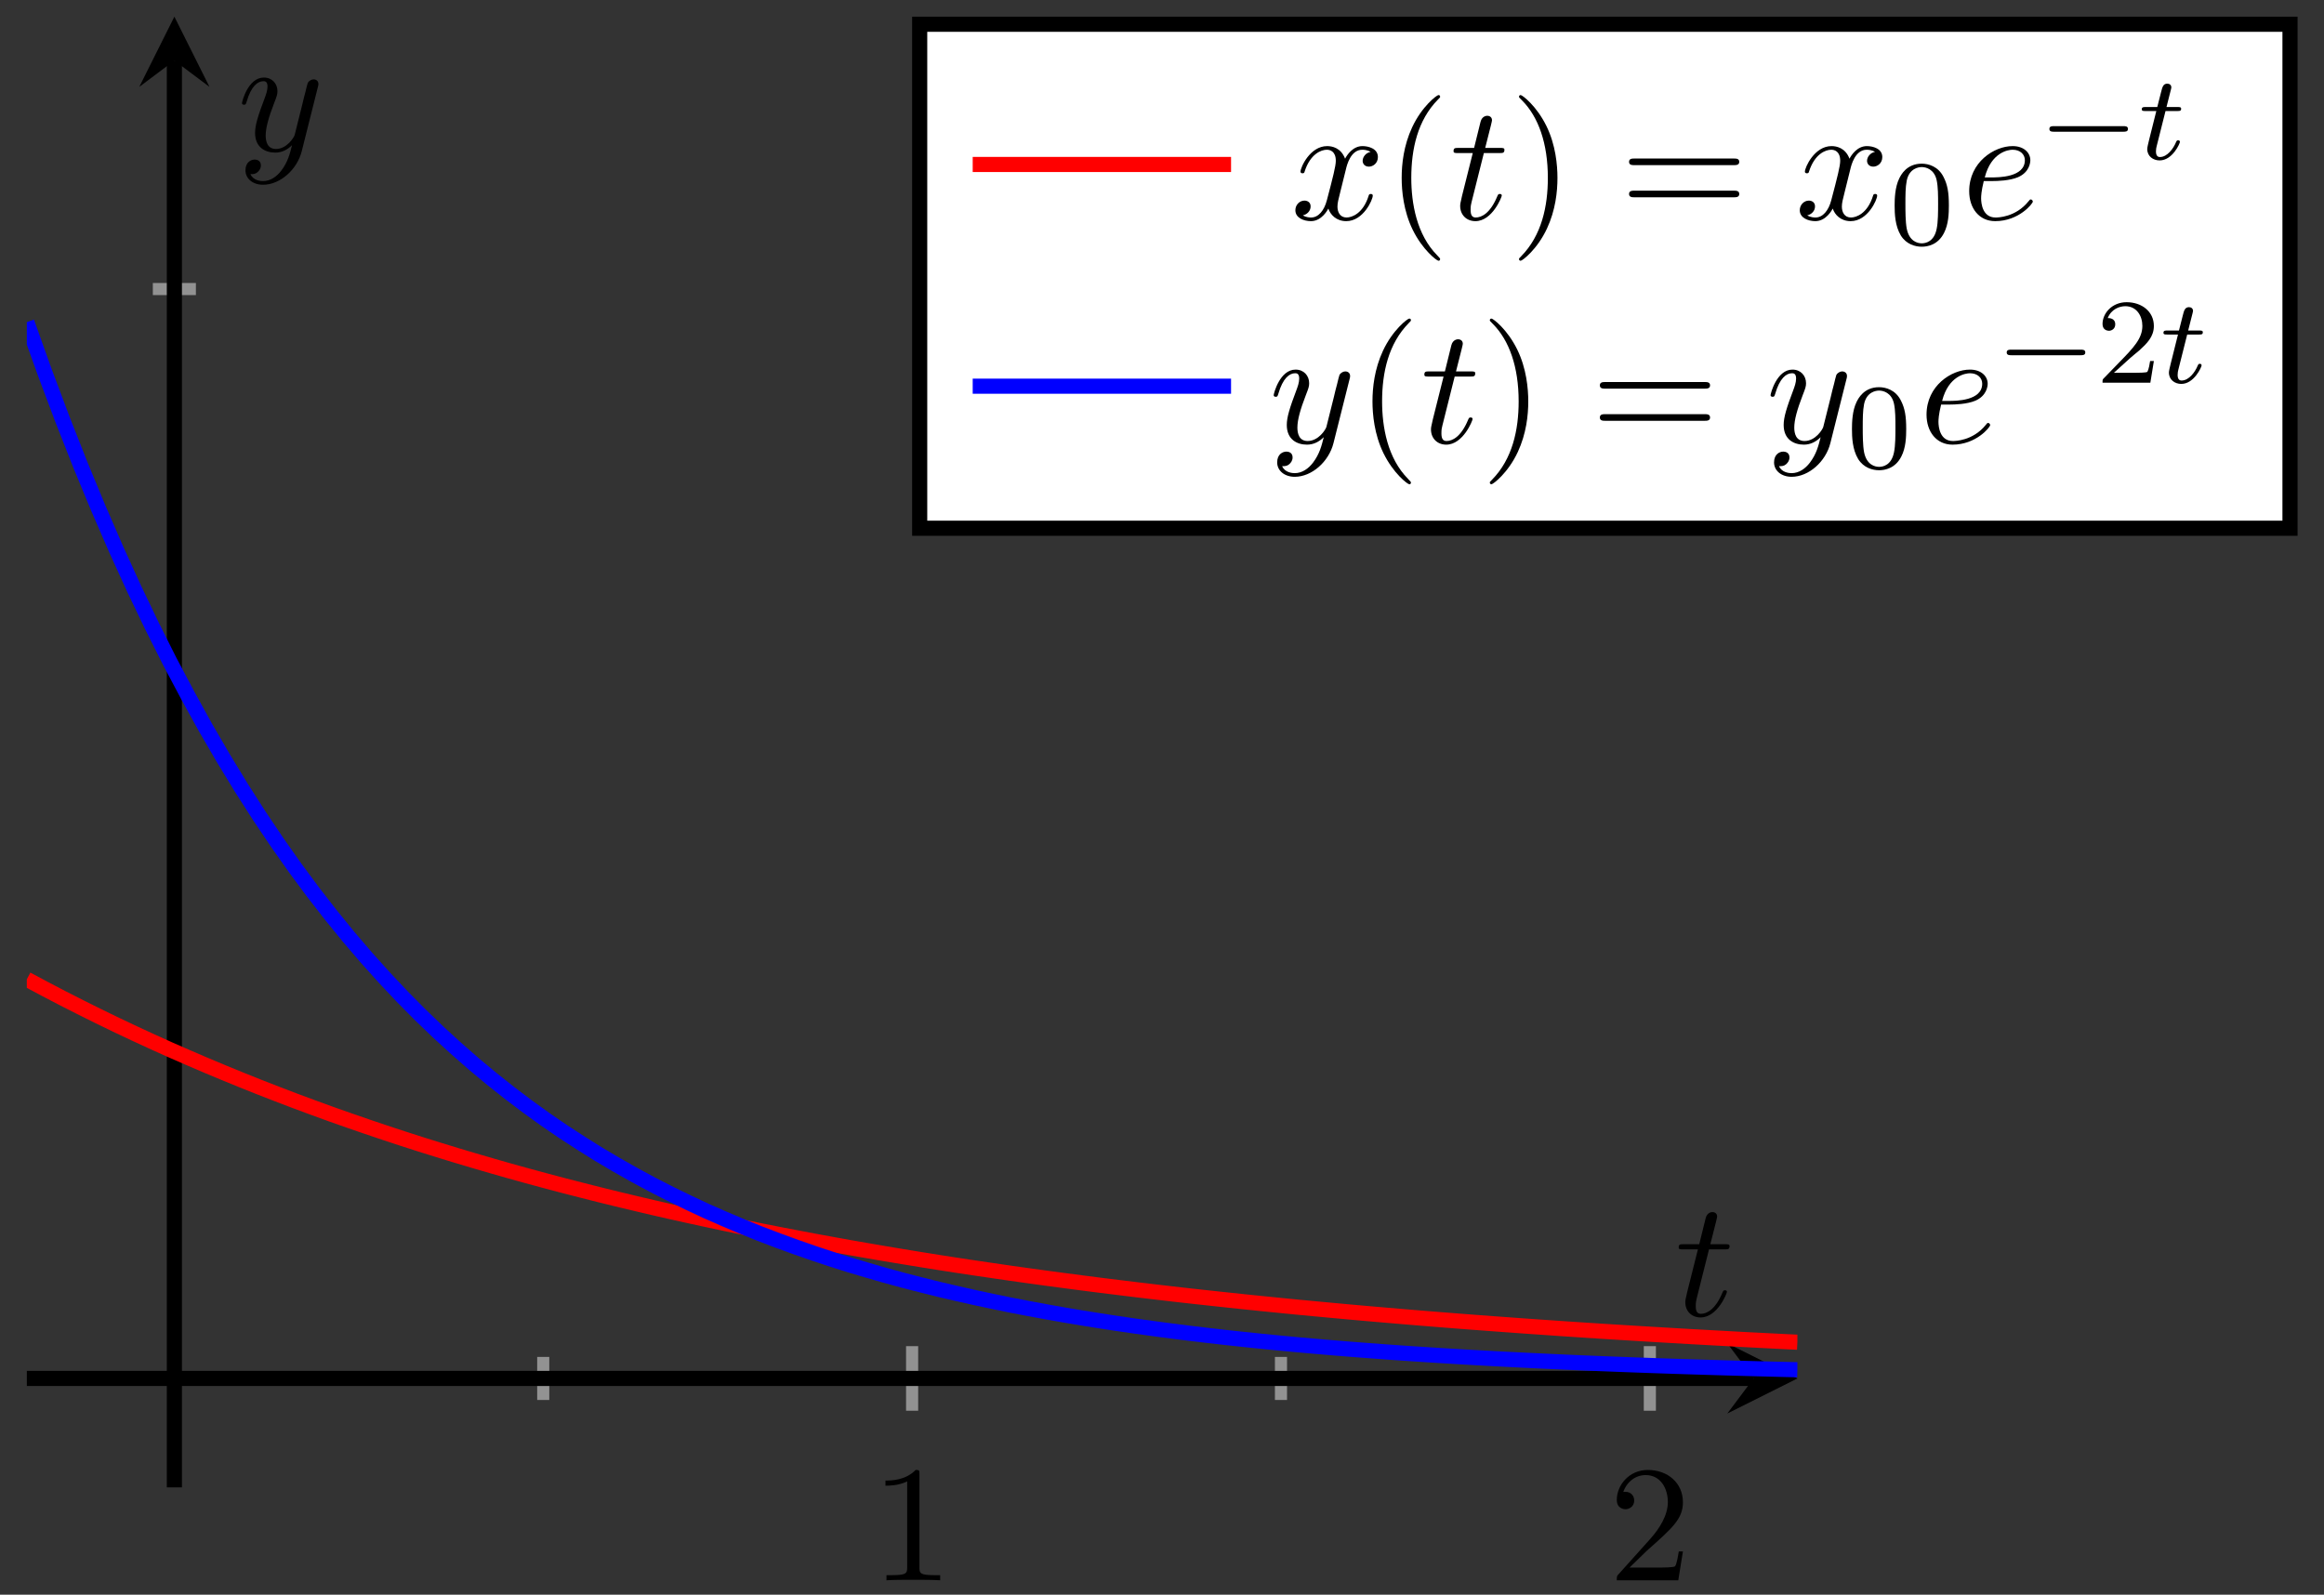 <svg xmlns="http://www.w3.org/2000/svg" xmlns:xlink="http://www.w3.org/1999/xlink" version="1.1" width="153" height="105" viewBox="0 0 153 105">
<rect x="0" y="0" width="153" height="105" fill="#333333" stroke="none"/>
<defs>
<path id="font_1_3" d="M.294 .64C.294 .664 .294 .666 .271 .666 .209 .602 .121 .602 .089 .602V.571C.109 .571 .168 .571 .22 .597V.079C.22 .043 .217 .031 .127 .031H.095V0C.13 .003 .217 .003 .257 .003 .297 .003 .384 .003 .419 0V.031H.387C.297 .031 .294 .042 .294 .079V.64Z"/>
<path id="font_1_4" d="M.127 .077 .233 .18C.389 .318 .449 .372 .449 .472 .449 .586 .359 .666 .237 .666 .124 .666 .05 .574 .05 .485 .05 .429 .1 .429 .103 .429 .12 .429 .155 .441 .155 .482 .155 .508 .137 .534 .102 .534 .094 .534 .092 .534 .089 .533 .112 .598 .166 .635 .224 .635 .315 .635 .358 .554 .358 .472 .358 .392 .308 .313 .253 .251L.061 .037C.05 .026 .05 .024 .05 0H.421L.449 .174H.424C.419 .144 .412 .1 .402 .085 .395 .077 .329 .077 .307 .077H.127Z"/>
<clipPath id="clip_2">
<path transform="matrix(1,0,0,-1,1.766,97.933)" d="M0 0H116.565V96.834H0Z"/>
</clipPath>
<path id="font_3_2" d="M.206 .4H.3C.32 .4 .33 .4 .33 .42 .33 .431 .32 .431 .302 .431H.214C.25 .572 .255 .592 .255 .598 .255 .615 .243 .625 .226 .625 .223 .625 .195 .624 .186 .589L.147 .431H.053C.033 .431 .023 .431 .023 .412 .023 .4 .031 .4 .051 .4H.139C.067 .116 .063 .099 .063 .081 .063 .027 .101-.011 .155-.011 .257-.011 .314 .135 .314 .143 .314 .153 .306 .153 .302 .153 .293 .153 .292 .15 .287 .139 .244 .035 .191 .011 .157 .011 .136 .011 .126 .024 .126 .057 .126 .081 .128 .088 .132 .105L.206 .4Z"/>
<path id="font_3_4" d="M.486 .381C.49 .395 .49 .397 .49 .404 .49 .422 .476 .431 .461 .431 .451 .431 .435 .425 .426 .41 .424 .405 .416 .374 .412 .356 .405 .33 .398 .303 .392 .276L.347 .096C.343 .081 .3 .011 .234 .011 .183 .011 .172 .055 .172 .092 .172 .138 .189 .2 .223 .288 .239 .329 .243 .34 .243 .36 .243 .405 .211 .442 .161 .442 .066 .442 .029 .297 .029 .288 .029 .278 .039 .278 .041 .278 .051 .278 .052 .28 .057 .296 .084 .39 .124 .42 .158 .42 .166 .42 .183 .42 .183 .388 .183 .363 .173 .337 .166 .318 .126 .212 .108 .155 .108 .108 .108 .019 .171-.011 .23-.011 .269-.011 .303 .006 .331 .034 .318-.018 .306-.067 .266-.12 .24-.154 .202-.183 .156-.183 .142-.183 .097-.18 .08-.141 .096-.141 .109-.141 .123-.129 .133-.12 .143-.107 .143-.088 .143-.057 .116-.053 .106-.053 .083-.053 .05-.069 .05-.118 .05-.168 .094-.205 .156-.205 .259-.205 .362-.114 .39-.001L.486 .381Z"/>
<path id="font_3_3" d="M.334 .302C.34 .328 .363 .42 .433 .42 .438 .42 .462 .42 .483 .407 .455 .402 .435 .377 .435 .353 .435 .337 .446 .318 .473 .318 .495 .318 .527 .336 .527 .376 .527 .428 .468 .442 .434 .442 .376 .442 .341 .389 .329 .366 .304 .432 .25 .442 .221 .442 .117 .442 .06 .313 .06 .288 .06 .278 .07 .278 .072 .278 .08 .278 .083 .28 .085 .289 .119 .395 .185 .42 .219 .42 .238 .42 .273 .411 .273 .353 .273 .322 .256 .255 .219 .115 .203 .053 .168 .011 .124 .011 .118 .011 .095 .011 .074 .024 .099 .029 .121 .05 .121 .078 .121 .105 .099 .113 .084 .113 .054 .113 .029 .087 .029 .055 .029 .009 .079-.011 .123-.011 .189-.011 .225 .059 .228 .065 .24 .028 .276-.011 .336-.011 .439-.011 .496 .118 .496 .143 .496 .153 .487 .153 .484 .153 .475 .153 .473 .149 .471 .142 .438 .035 .37 .011 .338 .011 .299 .011 .283 .043 .283 .077 .283 .099 .289 .121 .3 .165L.334 .302Z"/>
<path id="font_1_1" d="M.331-.24C.331-.237 .331-.235 .314-.218 .189-.092 .157 .097 .157 .25 .157 .424 .195 .598 .318 .723 .331 .735 .331 .737 .331 .74 .331 .747 .327 .75 .321 .75 .311 .75 .221 .682 .162 .555 .111 .445 .099 .334 .099 .25 .099 .172 .11 .051 .165-.062 .225-.185 .311-.25 .321-.25 .327-.25 .331-.247 .331-.24Z"/>
<path id="font_1_2" d="M.289 .25C.289 .328 .278 .449 .223 .562 .163 .685 .077 .75 .067 .75 .061 .75 .057 .746 .057 .74 .057 .737 .057 .735 .076 .717 .174 .618 .231 .459 .231 .25 .231 .079 .194-.097 .07-.223 .057-.235 .057-.237 .057-.24 .057-.246 .061-.25 .067-.25 .077-.25 .167-.182 .226-.055 .277 .055 .289 .166 .289 .25Z"/>
<path id="font_1_5" d="M.687 .327C.702 .327 .721 .327 .721 .347 .721 .367 .702 .367 .688 .367H.089C.075 .367 .056 .367 .056 .347 .056 .327 .075 .327 .09 .327H.687M.688 .133C.702 .133 .721 .133 .721 .153 .721 .173 .702 .173 .687 .173H.09C.075 .173 .056 .173 .056 .153 .056 .133 .075 .133 .089 .133H.688Z"/>
<path id="font_4_1" d="M.489 .319C.489 .426 .478 .491 .445 .555 .401 .643 .32 .665 .265 .665 .139 .665 .093 .571 .079 .543 .043 .47 .041 .371 .041 .319 .041 .253 .044 .152 .092 .072 .138-.002 .212-.021 .265-.021 .313-.021 .399-.006 .449 .093 .486 .165 .489 .254 .489 .319M.265 .007C.231 .007 .162 .023 .141 .128 .13 .185 .13 .279 .13 .331 .13 .4 .13 .47 .141 .525 .162 .627 .24 .637 .265 .637 .299 .637 .368 .62 .388 .529 .4 .474 .4 .399 .4 .331 .4 .272 .4 .182 .388 .126 .367 .021 .298 .007 .265 .007Z"/>
<path id="font_3_1" d="M.187 .231C.216 .231 .29 .233 .34 .254 .41 .284 .415 .343 .415 .357 .415 .401 .377 .442 .308 .442 .197 .442 .046 .345 .046 .17 .046 .068 .105-.011 .203-.011 .346-.011 .43 .095 .43 .107 .43 .113 .424 .12 .418 .12 .413 .12 .411 .118 .405 .11 .326 .011 .217 .011 .205 .011 .127 .011 .118 .095 .118 .127 .118 .139 .119 .17 .134 .231H.187M.14 .253C.179 .405 .282 .42 .308 .42 .355 .42 .382 .391 .382 .357 .382 .253 .222 .253 .181 .253H.14Z"/>
<path id="font_5_1" d="M.699 .227C.715 .227 .737 .227 .737 .25 .737 .273 .715 .273 .699 .273H.126C.11 .273 .088 .273 .088 .25 .088 .227 .11 .227 .126 .227H.699Z"/>
<path id="font_6_1" d="M.221 .398H.319C.338 .398 .35 .398 .35 .417 .35 .431 .337 .431 .32 .431H.229L.265 .573C.269 .588 .269 .592 .269 .593 .269 .614 .253 .624 .236 .624 .202 .624 .195 .597 .184 .553L.153 .431H.057C.038 .431 .025 .431 .025 .412 .025 .398 .038 .398 .055 .398H.145L.085 .158C.079 .133 .07 .098 .07 .084 .07 .024 .119-.01 .172-.01 .279-.01 .34 .131 .34 .143 .34 .154 .331 .156 .325 .156 .314 .156 .313 .152 .306 .137 .286 .089 .236 .018 .175 .018 .154 .018 .142 .032 .142 .065 .142 .084 .145 .095 .148 .108L.221 .398Z"/>
<path id="font_4_2" d="M.282 .204C.298 .219 .34 .252 .356 .266 .418 .323 .477 .378 .477 .469 .477 .588 .377 .665 .252 .665 .132 .665 .053 .574 .053 .485 .053 .436 .092 .429 .106 .429 .127 .429 .158 .444 .158 .482 .158 .534 .108 .534 .096 .534 .125 .607 .192 .632 .241 .632 .334 .632 .382 .553 .382 .469 .382 .365 .309 .289 .191 .168L.065 .038C.053 .027 .053 .025 .053 0H.448L.477 .179H.446C.443 .159 .435 .109 .423 .09 .417 .082 .341 .082 .325 .082H.147L.282 .204Z"/>
</defs>
<path transform="matrix(1,0,0,-1,1.766,97.933)" stroke-width=".797" stroke-linecap="butt" stroke-miterlimit="10" stroke-linejoin="miter" fill="none" stroke="#929292" d="M33.998 5.755V8.59M82.567 5.755V8.59"/>
<path transform="matrix(1,0,0,-1,1.766,97.933)" stroke-width=".797" stroke-linecap="butt" stroke-miterlimit="10" stroke-linejoin="miter" fill="none" stroke="#929292" d="M58.283 5.047V9.299M106.851 5.047V9.299"/>
<path transform="matrix(1,0,0,-1,1.766,97.933)" stroke-width=".797" stroke-linecap="butt" stroke-miterlimit="10" stroke-linejoin="miter" fill="none" stroke="#929292" d="M8.296 78.902H11.131"/>
<path transform="matrix(1,0,0,-1,1.766,97.933)" stroke-width=".797" stroke-linecap="butt" stroke-miterlimit="10" stroke-linejoin="miter" fill="none" stroke="#929292" d=""/>
<path transform="matrix(1,0,0,-1,1.766,97.933)" stroke-width=".996" stroke-linecap="butt" stroke-miterlimit="10" stroke-linejoin="miter" fill="none" stroke="#000000" d="M0 7.173H113.676"/>
<path transform="matrix(1,0,0,-1,115.449,90.76)" d="M2.889 0-1.734 2.311 0 0-1.734-2.311"/>
<path transform="matrix(1,0,0,-1,1.766,97.933)" stroke-width=".996" stroke-linecap="butt" stroke-miterlimit="10" stroke-linejoin="miter" fill="none" stroke="#000000" d="M9.714 0V93.945"/>
<path transform="matrix(0,-1,-1,-0,11.48,3.986)" d="M2.889 0-1.734 2.311 0 0-1.734-2.311"/>
<use data-text="1" xlink:href="#font_1_3" transform="matrix(10.91,0,0,-10.909,57.324,104.051)"/>
<use data-text="2" xlink:href="#font_1_4" transform="matrix(10.91,0,0,-10.909,105.896,104.051)"/>
<g clip-path="url(#clip_2)">
<path transform="matrix(1,0,0,-1,1.766,97.933)" stroke-width=".996" stroke-linecap="butt" stroke-miterlimit="10" stroke-linejoin="miter" fill="none" stroke="#ff0000" d="M0 33.455 1.177 32.826 2.355 32.211 3.532 31.612 4.71 31.026 5.887 30.455 7.064 29.898 8.242 29.354 9.419 28.822 10.597 28.307 11.774 27.801 12.951 27.308 14.129 26.826 15.306 26.355 16.484 25.896 17.661 25.447 18.838 25.01 20.016 24.581 21.193 24.166 22.371 23.759 23.548 23.361 24.725 22.973 25.903 22.594 27.08 22.226 28.258 21.865 29.435 21.514 30.613 21.17 31.79 20.834 32.967 20.507 34.145 20.188 35.322 19.876 36.5 19.573 37.677 19.275 38.854 18.985 40.032 18.703 41.209 18.425 42.387 18.156 43.564 17.894 44.741 17.638 45.919 17.386 47.096 17.142 48.274 16.901 49.451 16.669 50.628 16.443 51.806 16.219 52.983 16.004 54.161 15.791 55.338 15.586 56.515 15.384 57.693 15.188 58.87 14.995 60.048 14.807 61.225 14.624 62.402 14.446 63.58 14.273 64.757 14.101 65.935 13.936 67.112 13.774 68.289 13.617 69.467 13.462 70.644 13.311 71.822 13.165 72.999 13.021 74.176 12.881 75.354 12.743 76.531 12.61 77.709 12.481 78.886 12.354 80.063 12.229 81.241 12.108 82.418 11.99 83.596 11.873 84.773 11.762 85.951 11.652 87.128 11.544 88.305 11.439 89.483 11.338 90.66 11.238 91.838 11.14 93.015 11.045 94.192 10.952 95.37 10.862 96.547 10.774 97.725 10.688 98.902 10.603 100.079 10.522 101.257 10.44 102.434 10.362 103.612 10.285 104.789 10.212 105.966 10.139 107.144 10.068 108.321 9.999 109.499 9.93 110.676 9.865 111.853 9.801 113.031 9.736 114.208 9.676 115.386 9.616 116.563 9.558"/>
<path transform="matrix(1,0,0,-1,1.766,97.933)" stroke-width=".996" stroke-linecap="butt" stroke-miterlimit="10" stroke-linejoin="miter" fill="none" stroke="#0000ff" d="M0 76.724 1.177 73.433 2.355 70.297 3.532 67.309 4.71 64.464 5.887 61.753 7.064 59.169 8.242 56.709 9.419 54.365 10.597 52.143 11.774 50.011 12.951 47.988 14.129 46.053 15.306 44.215 16.484 42.462 17.661 40.792 18.838 39.202 20.016 37.686 21.193 36.24 22.371 34.864 23.548 33.554 24.725 32.304 25.903 31.115 27.08 29.982 28.258 28.905 29.435 27.874 30.613 26.894 31.79 25.961 32.967 25.071 34.145 24.222 35.322 23.415 36.5 22.651 37.677 21.913 38.854 21.219 40.032 20.552 41.209 19.918 42.387 19.316 43.564 18.743 44.741 18.192 45.919 17.675 47.096 17.176 48.274 16.7 49.451 16.252 50.628 15.823 51.806 15.413 52.983 15.021 54.161 14.648 55.338 14.298 56.515 13.958 57.693 13.636 58.87 13.333 60.048 13.039 61.225 12.764 62.402 12.498 63.58 12.247 64.757 12.004 65.935 11.778 67.112 11.56 68.289 11.352 69.467 11.154 70.644 10.966 71.822 10.786 72.999 10.615 74.176 10.453 75.354 10.297 76.531 10.149 77.709 10.009 78.886 9.874 80.063 9.747 81.241 9.625 82.418 9.509 83.596 9.398 84.773 9.293 85.951 9.192 87.128 9.097 88.305 9.006 89.483 8.919 90.66 8.836 91.838 8.758 93.015 8.683 94.192 8.611 95.37 8.543 96.547 8.478 97.725 8.417 98.902 8.358 100.079 8.302 101.257 8.248 102.434 8.197 103.612 8.149 104.789 8.103 105.966 8.059 107.144 8.017 108.321 7.977 109.499 7.939 110.676 7.903 111.853 7.868 113.031 7.835 114.208 7.804 115.386 7.774 116.563 7.745"/>
</g>
<use data-text="t" xlink:href="#font_3_2" transform="matrix(10.91,0,0,-10.909,110.265,86.625)"/>
<use data-text="y" xlink:href="#font_3_4" transform="matrix(10.91,0,0,-10.909,15.615,9.928)"/>
<path transform="matrix(1,0,0,-1,1.766,97.933)" d="M58.781 63.152H148.996V96.336H58.781Z" fill="#ffffff"/>
<path transform="matrix(1,0,0,-1,1.766,97.933)" stroke-width=".996" stroke-linecap="butt" stroke-miterlimit="10" stroke-linejoin="miter" fill="none" stroke="#000000" d="M58.781 63.152H148.996V96.336H58.781Z"/>
<path transform="matrix(1,0,0,-1,64.038,10.829)" stroke-width=".996" stroke-linecap="butt" stroke-miterlimit="10" stroke-linejoin="miter" fill="none" stroke="#ff0000" d="M0 0H8.504 17.008"/>
<use data-text="x" xlink:href="#font_3_3" transform="matrix(10.91,0,0,-10.909,84.964,14.441)"/>
<use data-text="(" xlink:href="#font_1_1" transform="matrix(10.91,0,0,-10.909,91.199,14.441)"/>
<use data-text="t" xlink:href="#font_3_2" transform="matrix(10.91,0,0,-10.909,95.443,14.441)"/>
<use data-text=")" xlink:href="#font_1_2" transform="matrix(10.91,0,0,-10.909,99.382,14.441)"/>
<use data-text="=" xlink:href="#font_1_5" transform="matrix(10.91,0,0,-10.909,106.637,14.441)"/>
<use data-text="x" xlink:href="#font_3_3" transform="matrix(10.91,0,0,-10.909,118.171,14.441)"/>
<use data-text="0" xlink:href="#font_4_1" transform="matrix(7.971,0,0,-7.97,124.406,16.077)"/>
<use data-text="e" xlink:href="#font_3_1" transform="matrix(10.91,0,0,-10.909,129.139,14.441)"/>
<use data-text="&#x2212;" xlink:href="#font_5_1" transform="matrix(7.971,0,0,-7.97,134.219,10.482)"/>
<use data-text="t" xlink:href="#font_6_1" transform="matrix(7.971,0,0,-7.97,140.805,10.482)"/>
<path transform="matrix(1,0,0,-1,64.038,25.428)" stroke-width=".996" stroke-linecap="butt" stroke-miterlimit="10" stroke-linejoin="miter" fill="none" stroke="#0000ff" d="M0 0H8.504 17.008"/>
<use data-text="y" xlink:href="#font_3_4" transform="matrix(10.91,0,0,-10.909,83.537,29.157)"/>
<use data-text="(" xlink:href="#font_1_1" transform="matrix(10.91,0,0,-10.909,89.277,29.157)"/>
<use data-text="t" xlink:href="#font_3_2" transform="matrix(10.91,0,0,-10.909,93.521,29.157)"/>
<use data-text=")" xlink:href="#font_1_2" transform="matrix(10.91,0,0,-10.909,97.46,29.157)"/>
<use data-text="=" xlink:href="#font_1_5" transform="matrix(10.91,0,0,-10.909,104.715,29.157)"/>
<use data-text="y" xlink:href="#font_3_4" transform="matrix(10.91,0,0,-10.909,116.249,29.157)"/>
<use data-text="0" xlink:href="#font_4_1" transform="matrix(7.971,0,0,-7.97,121.597,30.794)"/>
<use data-text="e" xlink:href="#font_3_1" transform="matrix(10.91,0,0,-10.909,126.331,29.157)"/>
<use data-text="&#x2212;" xlink:href="#font_5_1" transform="matrix(7.971,0,0,-7.97,131.41,25.198)"/>
<use data-text="2" xlink:href="#font_4_2" transform="matrix(7.971,0,0,-7.97,137.997,25.198)"/>
<use data-text="t" xlink:href="#font_6_1" transform="matrix(7.971,0,0,-7.97,142.232,25.198)"/>
</svg>
